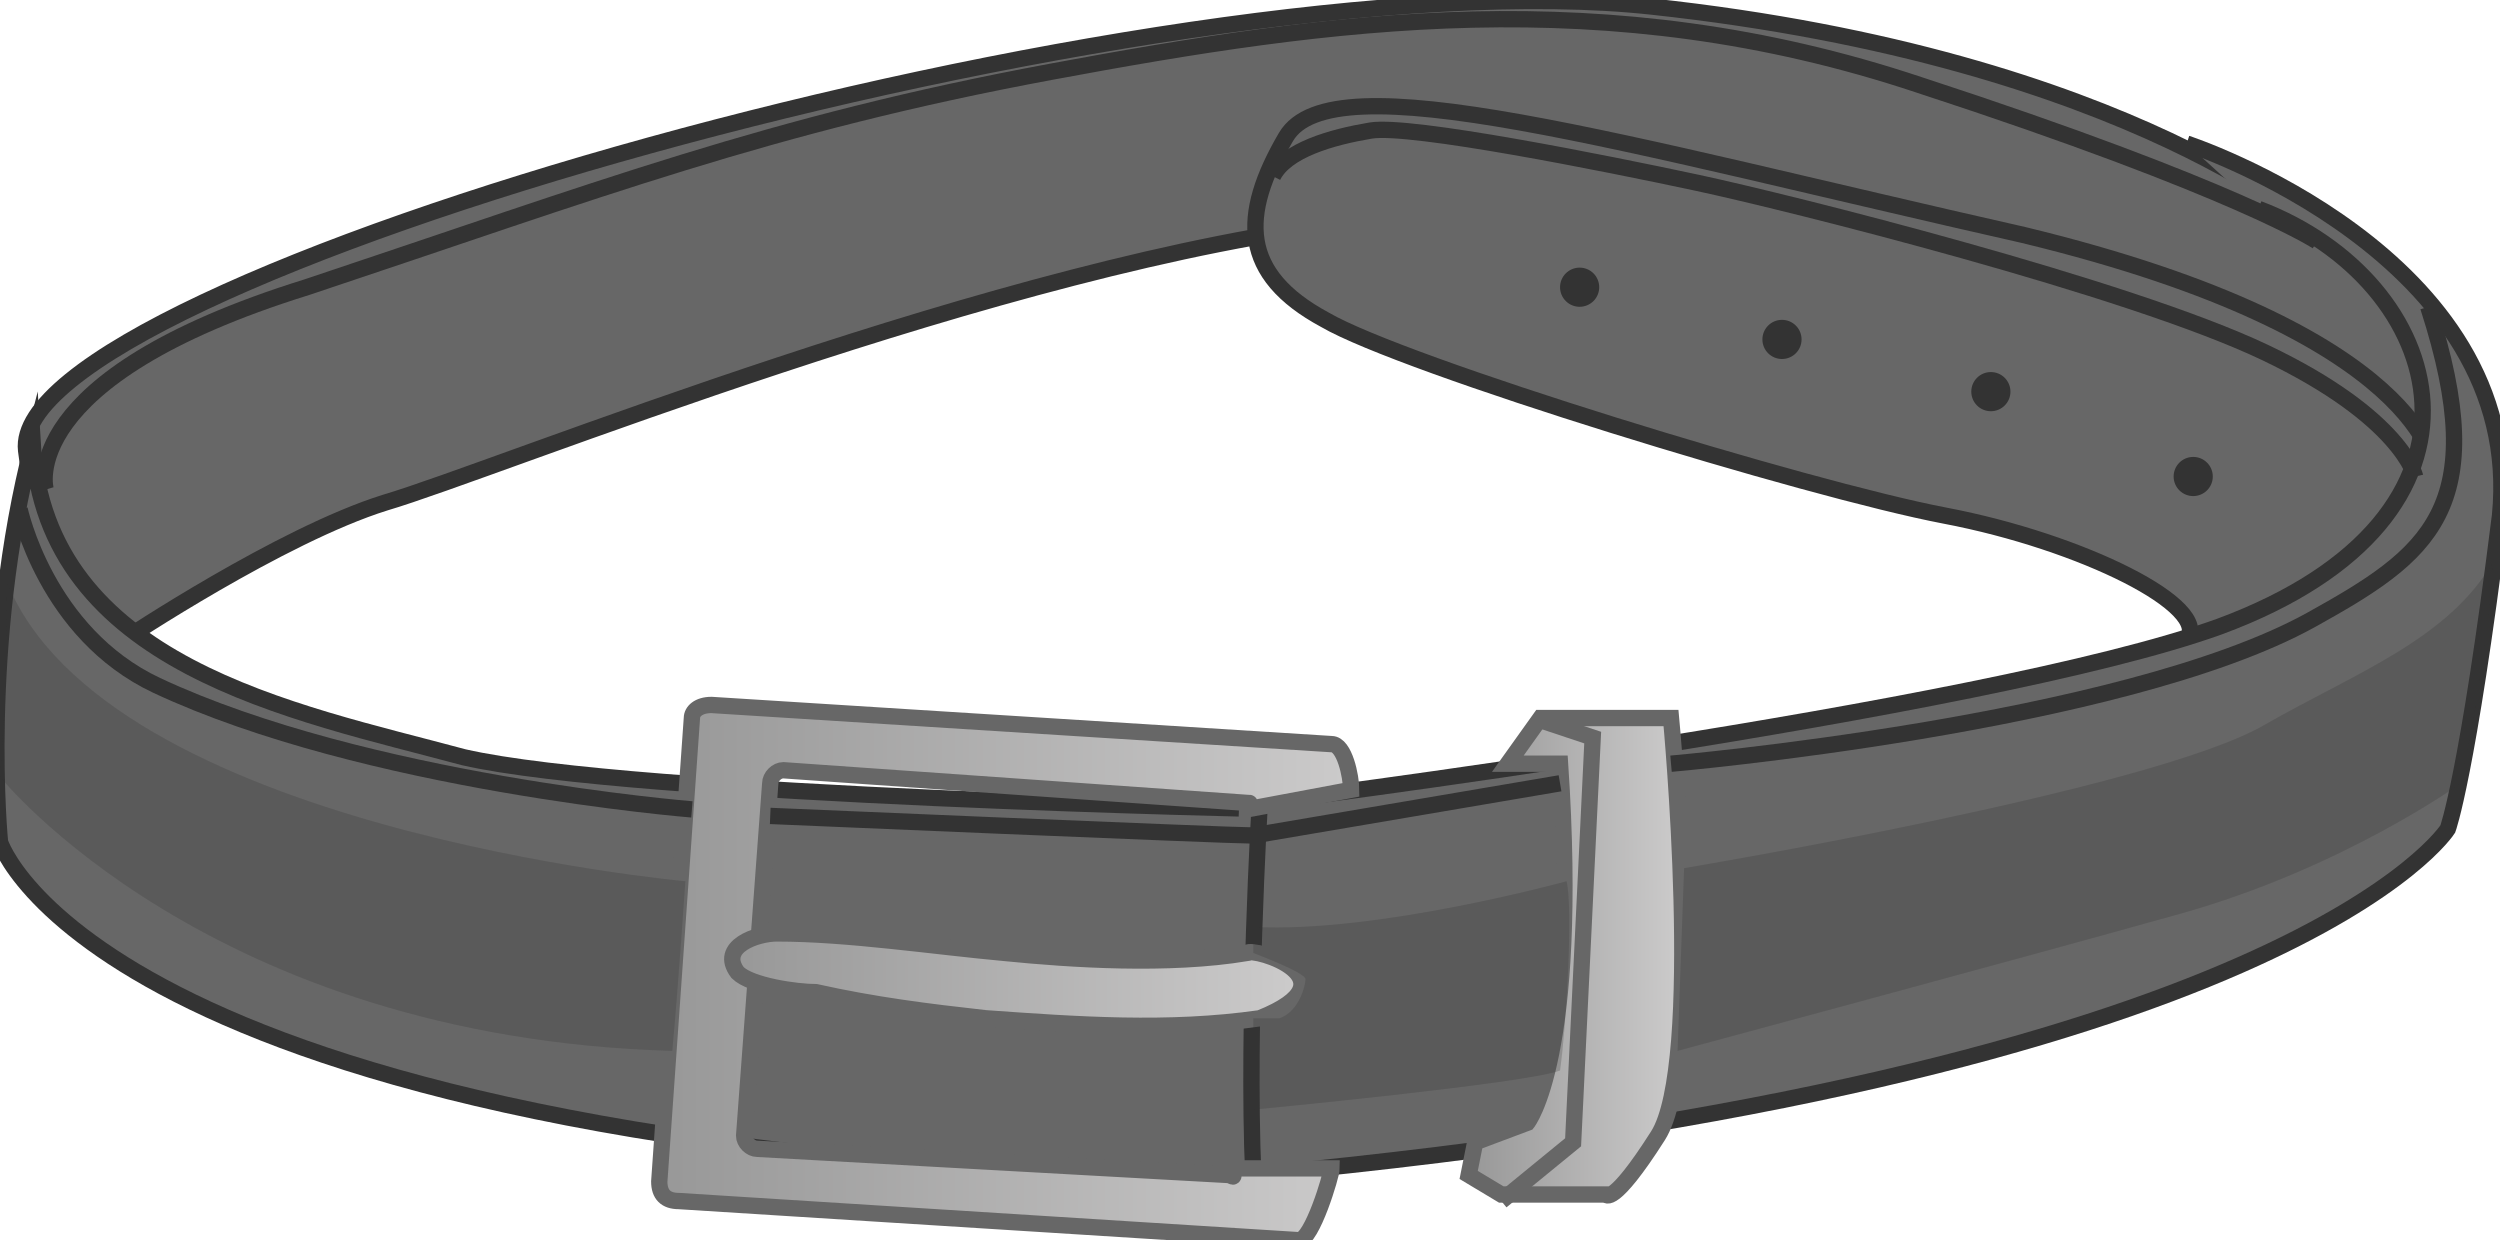 <svg xmlns="http://www.w3.org/2000/svg" version="1.0" viewBox="0 0 38.3 19"><switch><g><path fill="#676767" stroke="#333" stroke-miterlimit="10" stroke-width=".25" d="M35.6 3.6S32.7.9 25.3.1.1 4.3.4 6.9c.3 2.5 1.5 2.9 1.5 2.9s2.4-1.6 4-2.1c1.7-.5 9.5-3.7 14.9-4.3 5.4-.6 14.3 2.5 14.7 5.4 0-.1 4.5-2.2.1-5.2z"/><path fill="#676767" stroke="#333" stroke-miterlimit="10" stroke-width=".25" d="M19.6 12.4s-9.9-.2-12.5-.8C4.5 10.9.7 10.2.5 6.8c-.8 3.1-.5 6.1-.5 6.1s1.5 4.8 19.1 5.2c.9-.1 1.3-.7 1.3-.7l-.8-5zm17.7-5.2s-.1-2.1-6.3-3.6C24.8 2.2 20.4.9 19.7 2.1c-.7 1.2-.7 2.1.6 2.8 1.2.7 7.4 2.6 9.5 3 2.1.4 4.1 1.4 3.7 1.9 2.4-.1 3.4-1.7 3.8-2.6z"/><path fill="#676767" stroke="#333" stroke-miterlimit="10" stroke-width=".25" d="M33.5 2.2s5.2 1.7 4.8 5.7c-.5 4-.8 4.8-.8 4.8s-2.4 3.8-18.3 5.3c-.1-2.3.1-5.7.1-5.7S30.4 10.9 34 9.6c4.6-1.7 3.5-5.3.6-6.4"/><linearGradient id="a" x1="10.145" x2="20.799" y1="14.902" y2="14.902" gradientUnits="userSpaceOnUse"><stop offset="0" stop-color="#989898"/><stop offset="1" stop-color="#cccbcb"/></linearGradient><path fill="url(#a)" stroke="#676767" stroke-miterlimit="10" stroke-width=".25" d="M20.4 17.9c0 .1-.3 1.1-.5 1.1l-9.5-.6c-.2 0-.3-.1-.3-.3l.5-7.1c0-.1.1-.2.3-.2l9.5.6c.2 0 .3.5.3.7l-1.6.3c0-.1.1-.1 0-.1l-7.1-.5c-.1 0-.2.1-.2.2l-.4 5.4c0 .1.1.2.2.2l7.2.4c.1 0 .1.1.1-.1h1.5z"/><linearGradient id="b" x1="11.285" x2="19.933" y1="14.947" y2="14.947" gradientUnits="userSpaceOnUse"><stop offset="0" stop-color="#989898"/><stop offset="1" stop-color="#cccbcb"/></linearGradient><path fill="url(#b)" stroke="#676767" stroke-miterlimit="10" stroke-width=".25" d="M19.3 15.6c-1.4.2-2.8.1-4.2 0-.9-.1-1.7-.2-2.6-.4-.3 0-1-.1-1.2-.3-.3-.4.3-.6.6-.6 1.1 0 2.4.2 3.5.3 1 .1 2.5.2 3.7 0 .1-.1 1.7.4.2 1z"/><linearGradient id="c" x1="22.539" x2="25.733" y1="14.69" y2="14.69" gradientUnits="userSpaceOnUse"><stop offset="0" stop-color="#989898"/><stop offset="1" stop-color="#cccbcb"/></linearGradient><path fill="url(#c)" stroke="#676767" stroke-miterlimit="10" stroke-width=".25" d="M23.1 11.7l.5-.7h2s.5 5.3-.2 6.4c-.7 1.1-.8.9-.8.9H23l-.5-.3.1-.5.8-.3s.8-1 .5-5.5h-.8z"/><path fill="none" stroke="#333" stroke-miterlimit="10" stroke-width=".25" d="M.7 7.5s-.5-1.7 4-3.1c4.5-1.5 7.1-2.5 11.4-3.3 4.3-.8 8.5-1.4 13.3.2 4.9 1.6 6.1 2.4 6.1 2.4"/><path fill="none" stroke="#333" stroke-miterlimit="10" stroke-width=".25" d="M37 7.3s-.2-.9-2.3-1.9c-2.1-1-7.3-2.3-8.7-2.6-1.4-.3-4.4-.9-5-.8-.6.1-1.3.3-1.5.7M.3 7.8s.4 1.9 2.1 2.7c3.2 1.5 8.2 1.9 8.2 1.9m1.2.1s7 .3 7.4.3l4.7-.8"/><path fill="none" stroke="#333" stroke-miterlimit="10" stroke-width=".25" d="M25.6 11.7s6.9-.6 9.8-2.2c1.8-1 2.8-1.7 1.8-4.8"/><path fill="#333" d="M10.5 13.5S1.6 12.7.1 8.9c0 1.9-.1 3-.1 3s3.2 4 10.3 4.2c.1-1.1.2-2.6.2-2.6zm13.5 0s-2.9.8-4.8.7v.4s.8.3.8.4c0 .1-.1.5-.4.6h-.4V17s4.2-.4 4.7-.6c.1-.7.2-2.5.1-2.9zm1.8-.2s7.2-1.2 8.9-2.2c1.4-.8 2.8-1.3 3.5-2.5-.1 1.6-.5 3.4-.5 3.4s-1.8 1.3-4.3 2-7.7 2.1-7.7 2.1l.1-2.8z" opacity=".24"/><circle cx="24.2" cy="4.4" r=".3" fill="#333"/><circle cx="27.3" cy="5.2" r=".3" fill="#333"/><circle cx="30.5" cy="6" r=".3" fill="#333"/><circle cx="33.6" cy="7.3" r=".3" fill="#333"/><path fill="none" stroke="#676767" stroke-miterlimit="10" stroke-width=".25" d="M23.5 11l.9.3-.3 6.2-1.1.9"/></g></switch></svg>
